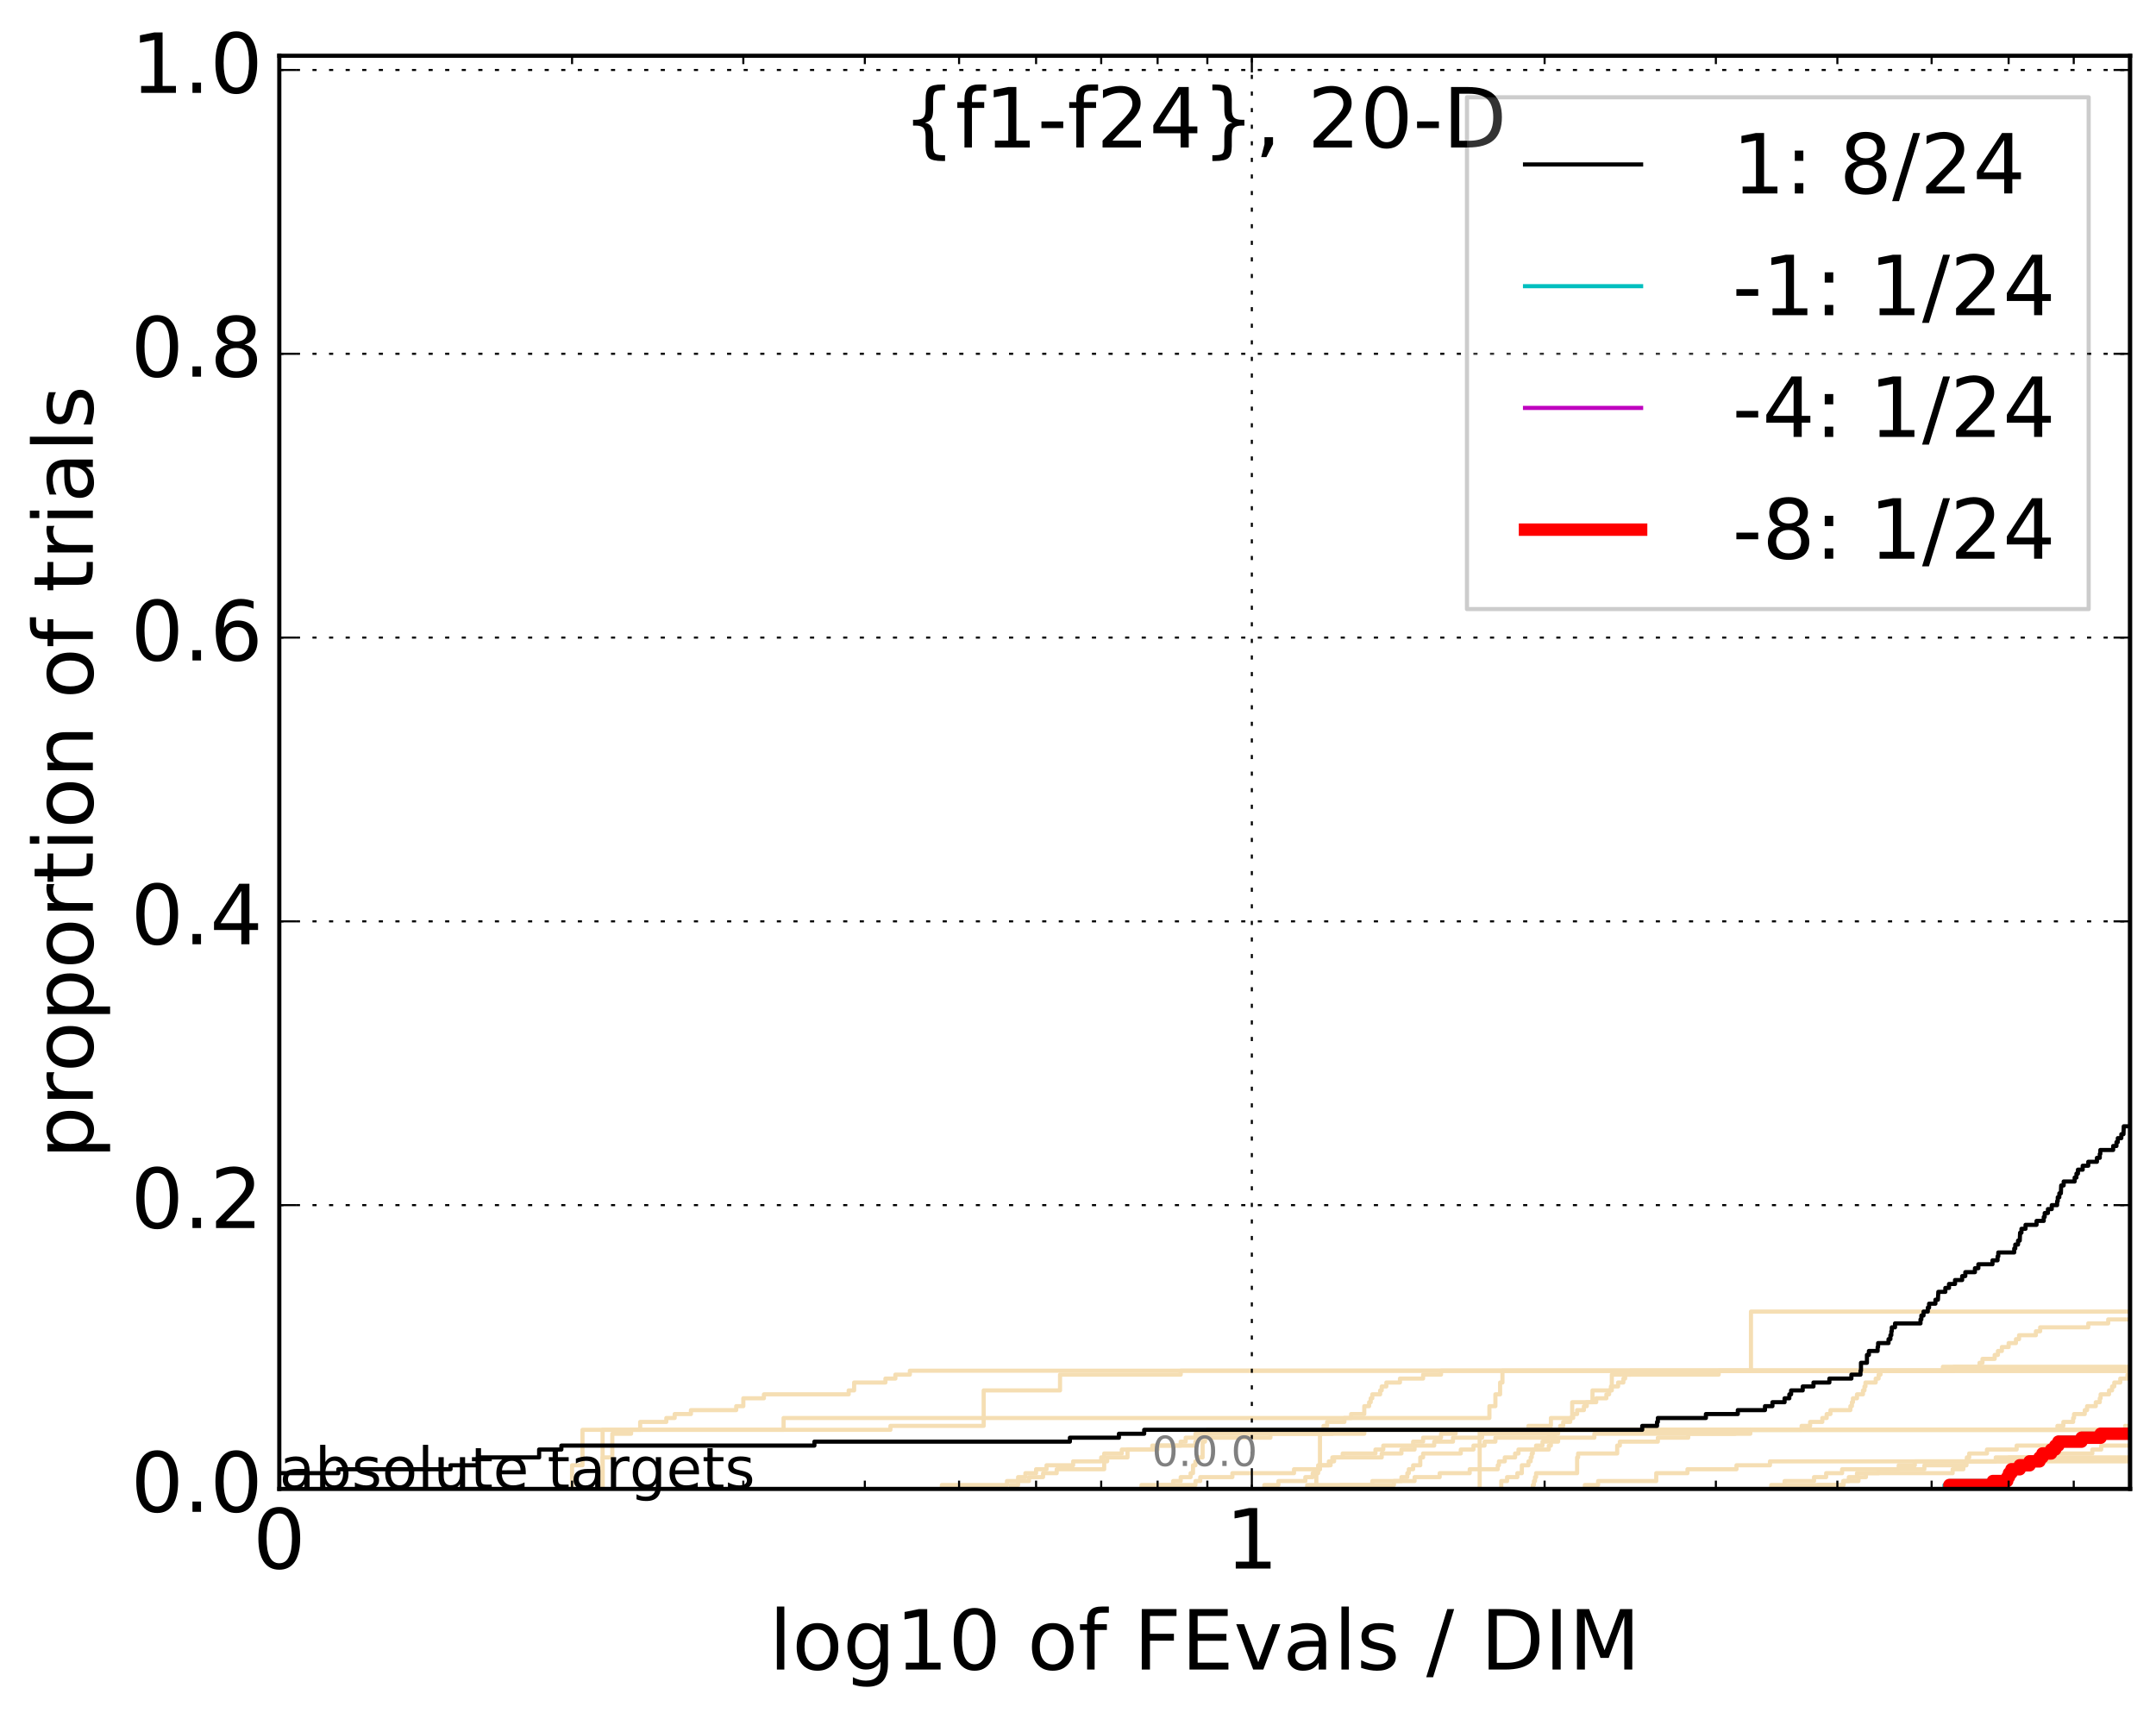 <?xml version="1.0" encoding="utf-8" standalone="no"?>
<!DOCTYPE svg PUBLIC "-//W3C//DTD SVG 1.1//EN"
  "http://www.w3.org/Graphics/SVG/1.1/DTD/svg11.dtd">
<!-- Created with matplotlib (http://matplotlib.org/) -->
<svg height="413pt" version="1.1" viewBox="0 0 520 413" width="520pt" xmlns="http://www.w3.org/2000/svg" xmlns:xlink="http://www.w3.org/1999/xlink">
 <defs>
  <style type="text/css">
*{stroke-linecap:butt;stroke-linejoin:round;stroke-miterlimit:100000;}
  </style>
 </defs>
 <g id="figure_1">
  <g id="patch_1">
   <path d="M 0 413.969 
L 520.962 413.969 
L 520.962 0 
L 0 0 
z
" style="fill:#ffffff;"/>
  </g>
  <g id="axes_1">
   <g id="patch_2">
    <path d="M 67.362 359.056 
L 513.763 359.056 
L 513.763 13.456 
L 67.362 13.456 
z
" style="fill:#ffffff;"/>
   </g>
   <g id="line2d_1">
    <path clip-path="url(#p63c850bb37)" d="M 356.879 359.056 
L 356.879 358.106 
L 356.879 358.106 
L 356.879 358.106 
L 356.879 357.155 
L 356.879 357.155 
L 356.879 357.155 
L 356.879 356.205 
L 356.879 356.205 
L 356.879 356.205 
L 356.879 355.254 
L 356.879 355.254 
L 356.879 355.254 
L 356.879 354.304 
L 356.879 354.304 
L 356.879 354.304 
L 356.879 353.353 
L 356.879 353.353 
L 356.879 353.353 
L 356.879 352.403 
L 356.879 352.403 
L 356.879 352.403 
L 356.879 351.452 
L 356.879 351.452 
L 356.879 351.452 
L 356.879 350.502 
L 356.879 350.502 
L 356.879 350.502 
L 356.879 349.551 
L 356.879 349.551 
L 356.879 349.551 
L 356.879 348.601 
L 356.879 348.601 
L 356.879 348.601 
L 356.879 347.65 
L 356.879 347.65 
L 356.879 347.65 
L 356.879 346.7 
L 356.879 346.7 
L 356.879 346.7 
L 356.879 345.749 
L 356.879 345.749 
L 356.879 345.749 
L 356.879 344.799 
L 368.646 344.799 
L 368.646 343.848 
L 374.056 343.848 
L 374.056 341.947 
L 379.194 341.947 
L 379.194 338.145 
L 384.085 338.145 
L 384.085 335.294 
L 388.751 335.294 
L 388.751 331.492 
L 393.213 331.492 
L 393.213 330.541 
L 521.962 330.541 
L 521.962 330.541 
" style="fill:none;stroke:#f5deb3;stroke-linecap:square;"/>
   </g>
   <g id="line2d_2">
    <path clip-path="url(#p63c850bb37)" d="M 691.577 359.056 
" style="fill:none;stroke:#f5deb3;stroke-linecap:square;"/>
   </g>
   <g id="line2d_3">
    <path clip-path="url(#p63c850bb37)" d="M 317.486 359.056 
L 317.486 358.106 
L 317.486 358.106 
L 317.486 358.106 
L 317.486 357.155 
L 317.486 357.155 
L 317.486 357.155 
L 317.486 356.205 
L 317.486 356.205 
L 317.486 356.205 
L 317.486 355.254 
L 317.922 355.254 
L 317.922 354.304 
L 318.357 354.304 
L 318.357 345.749 
L 318.789 345.749 
L 318.789 344.799 
L 319.22 344.799 
L 319.22 343.848 
L 320.076 343.848 
L 320.076 342.898 
L 324.252 342.898 
L 324.252 341.947 
L 325.875 341.947 
L 325.875 340.997 
L 329.047 340.997 
L 329.047 339.096 
L 330.211 339.096 
L 330.211 338.145 
L 330.596 338.145 
L 330.596 337.195 
L 330.98 337.195 
L 330.98 336.244 
L 332.877 336.244 
L 332.877 335.294 
L 333.252 335.294 
L 333.252 334.343 
L 334.369 334.343 
L 334.369 333.393 
L 337.65 333.393 
L 337.65 332.442 
L 343.233 332.442 
L 343.233 331.492 
L 347.555 331.492 
L 347.555 330.541 
L 521.962 330.541 
L 521.962 330.541 
" style="fill:none;stroke:#f5deb3;stroke-linecap:square;"/>
   </g>
   <g id="line2d_4">
    <path clip-path="url(#p63c850bb37)" d="M 243.767 359.056 
L 243.767 358.106 
L 245.555 358.106 
L 245.555 357.155 
L 248.178 357.155 
L 248.178 356.205 
L 251.574 356.205 
L 251.574 355.254 
L 254.861 355.254 
L 254.861 354.304 
L 266.319 354.304 
L 266.319 352.403 
L 267.039 352.403 
L 267.039 351.452 
L 271.941 351.452 
L 271.941 349.551 
L 277.915 349.551 
L 277.915 348.601 
L 284.771 348.601 
L 284.771 347.65 
L 285.97 347.65 
L 285.97 346.7 
L 288.325 346.7 
L 288.325 345.749 
L 329.047 345.749 
L 329.047 344.799 
L 514.144 344.799 
L 514.144 343.848 
L 518.733 343.848 
L 518.733 342.898 
L 519.398 342.898 
L 519.398 341.947 
L 520.178 341.947 
L 520.178 340.997 
L 521.307 340.997 
L 521.307 340.046 
L 521.962 340.046 
L 521.962 340.046 
" style="fill:none;stroke:#f5deb3;stroke-linecap:square;"/>
   </g>
   <g id="line2d_5">
    <path clip-path="url(#p63c850bb37)" d="M 430.418 359.056 
L 430.418 358.106 
L 430.418 358.106 
L 430.418 358.106 
L 430.418 357.155 
L 437.523 357.155 
L 437.523 356.205 
L 440.441 356.205 
L 440.441 355.254 
L 444.291 355.254 
L 444.291 354.304 
L 464.136 354.304 
L 464.136 353.353 
L 474.287 353.353 
L 474.381 351.452 
L 474.942 351.452 
L 474.942 350.502 
L 479.231 350.502 
L 479.231 349.551 
L 486.39 349.551 
L 486.39 348.601 
L 496.379 348.601 
L 496.379 347.65 
L 504.015 347.65 
L 504.015 346.7 
L 504.783 346.7 
L 504.783 345.749 
L 512.867 345.749 
L 512.867 344.799 
L 521.962 344.799 
L 521.962 344.799 
" style="fill:none;stroke:#f5deb3;stroke-linecap:square;"/>
   </g>
   <g id="line2d_6"/>
   <g id="line2d_7">
    <path clip-path="url(#p63c850bb37)" d="M 315.276 359.056 
L 315.276 358.106 
L 336.205 358.106 
L 336.205 357.155 
L 338.008 357.155 
L 338.008 356.205 
L 339.428 356.205 
L 339.428 355.254 
L 339.78 355.254 
L 339.78 354.304 
L 340.828 354.304 
L 340.828 353.353 
L 342.552 353.353 
L 342.552 351.452 
L 343.233 351.452 
L 343.233 350.502 
L 352.323 350.502 
L 352.323 349.551 
L 355.383 349.551 
L 355.383 348.601 
L 358.06 348.601 
L 358.06 347.65 
L 360.668 347.65 
L 360.668 346.7 
L 375.055 346.7 
L 375.055 344.799 
L 521.962 344.799 
L 521.962 344.799 
" style="fill:none;stroke:#f5deb3;stroke-linecap:square;"/>
   </g>
   <g id="line2d_8">
    <path clip-path="url(#p63c850bb37)" d="M 723.409 359.056 
" style="fill:none;stroke:#f5deb3;stroke-linecap:square;"/>
   </g>
   <g id="line2d_9">
    <path clip-path="url(#p63c850bb37)" d="M 304.94 359.056 
L 304.94 358.106 
L 308.344 358.106 
L 308.344 357.155 
L 314.829 357.155 
L 314.829 356.205 
L 316.608 356.205 
L 316.608 355.254 
L 317.048 355.254 
L 317.048 354.304 
L 318.357 354.304 
L 318.357 353.353 
L 320.925 353.353 
L 320.925 352.403 
L 321.347 352.403 
L 321.347 351.452 
L 323.842 351.452 
L 323.842 350.502 
L 331.743 350.502 
L 331.743 349.551 
L 333.626 349.551 
L 333.626 348.601 
L 340.828 348.601 
L 340.828 347.65 
L 343.233 347.65 
L 343.233 346.7 
L 347.555 346.7 
L 347.555 345.749 
L 351.073 345.749 
L 351.073 344.799 
L 521.962 344.799 
L 521.962 344.799 
" style="fill:none;stroke:#f5deb3;stroke-linecap:square;"/>
   </g>
   <g id="line2d_10">
    <path clip-path="url(#p63c850bb37)" d="M 382.249 359.056 
L 382.249 358.106 
L 385.44 358.106 
L 385.44 357.155 
L 399.463 357.155 
L 399.463 355.254 
L 406.998 355.254 
L 406.998 354.304 
L 418.815 354.304 
L 418.815 353.353 
L 426.894 353.353 
L 426.894 352.403 
L 521.962 352.403 
L 521.962 352.403 
" style="fill:none;stroke:#f5deb3;stroke-linecap:square;"/>
   </g>
   <g id="line2d_11">
    <path clip-path="url(#p63c850bb37)" d="M 227.158 359.056 
L 227.158 358.106 
L 242.862 358.106 
L 242.862 357.155 
L 245.555 357.155 
L 245.555 356.205 
L 247.311 356.205 
L 247.311 355.254 
L 249.89 355.254 
L 249.89 354.304 
L 252.406 354.304 
L 252.406 353.353 
L 258.825 353.353 
L 258.825 352.403 
L 265.594 352.403 
L 265.594 351.452 
L 266.319 351.452 
L 266.319 350.502 
L 270.564 350.502 
L 270.564 349.551 
L 279.197 349.551 
L 279.197 348.601 
L 288.325 348.601 
L 288.325 347.65 
L 288.906 347.65 
L 288.906 346.7 
L 306.412 346.7 
L 306.412 345.749 
L 321.347 345.749 
L 321.347 344.799 
L 496.228 344.799 
L 496.228 343.848 
L 497.655 343.848 
L 497.655 342.898 
L 500.014 342.898 
L 500.014 341.947 
L 500.232 341.947 
L 500.232 340.997 
L 502.817 340.997 
L 502.817 340.046 
L 503.382 340.046 
L 503.382 339.096 
L 505.476 339.096 
L 505.476 338.145 
L 506.438 338.145 
L 506.438 337.195 
L 506.643 337.195 
L 506.643 336.244 
L 508.671 336.244 
L 508.671 335.294 
L 509.405 335.294 
L 509.405 334.343 
L 509.935 334.343 
L 509.935 333.393 
L 511.379 333.393 
L 511.379 332.442 
L 513.124 332.442 
L 513.124 331.492 
L 514.902 331.492 
L 514.902 330.541 
L 521.962 330.541 
L 521.962 330.541 
" style="fill:none;stroke:#f5deb3;stroke-linecap:square;"/>
   </g>
   <g id="line2d_12">
    <path clip-path="url(#p63c850bb37)" d="M 145.341 359.056 
L 145.341 358.106 
L 145.341 358.106 
L 145.341 358.106 
L 145.341 357.155 
L 145.341 357.155 
L 145.341 357.155 
L 145.341 356.205 
L 145.341 356.205 
L 145.341 356.205 
L 145.341 355.254 
L 145.341 355.254 
L 145.341 355.254 
L 145.341 354.304 
L 145.341 354.304 
L 145.341 354.304 
L 145.341 353.353 
L 145.341 353.353 
L 145.341 353.353 
L 145.341 352.403 
L 145.341 352.403 
L 145.341 352.403 
L 145.341 351.452 
L 145.341 351.452 
L 145.341 351.452 
L 145.341 350.502 
L 145.341 350.502 
L 145.341 350.502 
L 145.341 349.551 
L 145.341 349.551 
L 145.341 349.551 
L 145.341 348.601 
L 145.341 348.601 
L 145.341 348.601 
L 145.341 347.65 
L 145.341 347.65 
L 145.341 347.65 
L 145.341 346.7 
L 145.341 346.7 
L 145.341 346.7 
L 145.341 345.749 
L 145.341 345.749 
L 145.341 345.749 
L 145.341 344.799 
L 214.761 344.799 
L 214.761 343.848 
L 237.253 343.848 
L 237.253 335.294 
L 255.666 335.294 
L 255.666 331.492 
L 284.771 331.492 
L 284.771 330.541 
L 521.962 330.541 
L 521.962 330.541 
" style="fill:none;stroke:#f5deb3;stroke-linecap:square;"/>
   </g>
   <g id="line2d_13">
    <path clip-path="url(#p63c850bb37)" d="M 528.992 359.056 
" style="fill:none;stroke:#f5deb3;stroke-linecap:square;"/>
   </g>
   <g id="line2d_14">
    <path clip-path="url(#p63c850bb37)" d="M 279.831 359.056 
L 279.831 358.106 
L 282.947 358.106 
L 282.947 357.155 
L 284.771 357.155 
L 284.771 356.205 
L 287.155 356.205 
L 287.155 355.254 
L 287.742 355.254 
L 287.742 353.353 
L 288.325 353.353 
L 288.325 352.403 
L 288.906 352.403 
L 288.906 351.452 
L 290.057 351.452 
L 290.057 347.65 
L 290.628 347.65 
L 290.628 346.7 
L 291.195 346.7 
L 291.195 344.799 
L 434.518 344.799 
L 434.518 343.848 
L 436.577 343.848 
L 436.577 342.898 
L 439.522 342.898 
L 439.522 341.947 
L 440.572 341.947 
L 440.572 340.997 
L 441.482 340.997 
L 441.482 340.046 
L 446.286 340.046 
L 446.286 339.096 
L 446.656 339.096 
L 446.656 338.145 
L 446.901 338.145 
L 446.901 337.195 
L 447.879 337.195 
L 447.879 336.244 
L 449.327 336.244 
L 449.327 335.294 
L 449.686 335.294 
L 449.686 334.343 
L 449.924 334.343 
L 449.924 333.393 
L 452.396 333.393 
L 452.396 332.442 
L 453.092 332.442 
L 453.092 331.492 
L 453.553 331.492 
L 453.553 330.541 
L 471.337 330.541 
L 471.337 329.591 
L 477.428 329.591 
L 477.428 328.641 
L 478.153 328.641 
L 478.153 327.69 
L 481.09 327.69 
L 481.09 326.74 
L 481.877 326.74 
L 481.877 325.789 
L 482.83 325.789 
L 482.83 324.839 
L 484.456 324.839 
L 484.456 323.888 
L 486.223 323.888 
L 486.223 322.938 
L 486.972 322.938 
L 486.972 321.987 
L 491.031 321.987 
L 491.031 321.037 
L 492.06 321.037 
L 492.06 320.086 
L 503.664 320.086 
L 503.664 319.136 
L 508.47 319.136 
L 508.47 318.185 
L 515.655 318.185 
L 515.655 317.235 
L 521.962 317.235 
L 521.962 317.235 
" style="fill:none;stroke:#f5deb3;stroke-linecap:square;"/>
   </g>
   <g id="line2d_15"/>
   <g id="line2d_16">
    <path clip-path="url(#p63c850bb37)" d="M 550.421 359.056 
" style="fill:none;stroke:#f5deb3;stroke-linecap:square;"/>
   </g>
   <g id="line2d_17">
    <path clip-path="url(#p63c850bb37)" d="M 599.904 359.056 
" style="fill:none;stroke:#f5deb3;stroke-linecap:square;"/>
   </g>
   <g id="line2d_18">
    <path clip-path="url(#p63c850bb37)" d="M 145.341 359.056 
L 145.341 358.106 
L 145.341 358.106 
L 145.341 358.106 
L 145.341 357.155 
L 145.341 357.155 
L 145.341 357.155 
L 145.341 356.205 
L 145.341 356.205 
L 145.341 356.205 
L 145.341 355.254 
L 145.341 355.254 
L 145.341 355.254 
L 145.341 354.304 
L 145.341 354.304 
L 145.341 354.304 
L 145.341 353.353 
L 145.341 353.353 
L 145.341 353.353 
L 145.341 352.403 
L 145.341 352.403 
L 145.341 352.403 
L 145.341 351.452 
L 147.683 351.452 
L 147.683 345.749 
L 152.212 345.749 
L 152.212 344.799 
L 154.402 344.799 
L 154.402 342.898 
L 160.706 342.898 
L 160.706 341.947 
L 162.723 341.947 
L 162.723 340.997 
L 166.642 340.997 
L 166.642 340.046 
L 177.567 340.046 
L 177.567 339.096 
L 179.279 339.096 
L 179.279 337.195 
L 184.249 337.195 
L 184.249 336.244 
L 204.692 336.244 
L 204.692 335.294 
L 206.006 335.294 
L 206.006 333.393 
L 213.556 333.393 
L 213.556 332.442 
L 215.953 332.442 
L 215.953 331.492 
L 219.446 331.492 
L 219.446 330.541 
L 468.597 330.541 
L 468.597 329.591 
L 521.962 329.591 
L 521.962 329.591 
" style="fill:none;stroke:#f5deb3;stroke-linecap:square;"/>
   </g>
   <g id="line2d_19">
    <path clip-path="url(#p63c850bb37)" d="M 694.113 359.056 
" style="fill:none;stroke:#f5deb3;stroke-linecap:square;"/>
   </g>
   <g id="line2d_20">
    <path clip-path="url(#p63c850bb37)" d="M 275.303 359.056 
L 275.303 358.106 
L 288.325 358.106 
L 288.325 357.155 
L 289.483 357.155 
L 289.483 356.205 
L 297.238 356.205 
L 297.238 355.254 
L 312.1 355.254 
L 312.1 354.304 
L 317.922 354.304 
L 317.922 353.353 
L 320.502 353.353 
L 320.502 352.403 
L 321.767 352.403 
L 321.767 351.452 
L 333.252 351.452 
L 333.252 350.502 
L 338.008 350.502 
L 338.008 349.551 
L 341.175 349.551 
L 341.175 348.601 
L 345.914 348.601 
L 345.914 347.65 
L 350.443 347.65 
L 350.443 346.7 
L 357.471 346.7 
L 357.471 345.749 
L 374.806 345.749 
L 374.806 344.799 
L 512.546 344.799 
L 512.546 343.848 
L 514.902 343.848 
L 514.902 342.898 
L 519.337 342.898 
L 519.337 341.947 
L 520.357 341.947 
L 520.357 340.997 
L 521.962 340.997 
L 521.962 340.997 
" style="fill:none;stroke:#f5deb3;stroke-linecap:square;"/>
   </g>
   <g id="line2d_21">
    <path clip-path="url(#p63c850bb37)" d="M 657.532 359.056 
" style="fill:none;stroke:#f5deb3;stroke-linecap:square;"/>
   </g>
   <g id="line2d_22">
    <path clip-path="url(#p63c850bb37)" d="M 323.43 359.056 
L 323.43 358.106 
L 330.98 358.106 
L 330.98 357.155 
L 341.175 357.155 
L 341.175 356.205 
L 347.229 356.205 
L 347.229 355.254 
L 354.475 355.254 
L 354.475 354.304 
L 361.239 354.304 
L 361.239 353.353 
L 361.523 353.353 
L 361.523 352.403 
L 362.932 352.403 
L 362.932 351.452 
L 365.42 351.452 
L 365.42 350.502 
L 366.236 350.502 
L 366.236 349.551 
L 373.553 349.551 
L 373.553 348.601 
L 374.056 348.601 
L 374.056 347.65 
L 375.798 347.65 
L 375.798 346.7 
L 384.538 346.7 
L 384.538 345.749 
L 418.491 345.749 
L 418.491 344.799 
L 521.011 344.799 
L 521.011 343.848 
L 521.962 343.848 
L 521.962 343.848 
" style="fill:none;stroke:#f5deb3;stroke-linecap:square;"/>
   </g>
   <g id="line2d_23">
    <path clip-path="url(#p63c850bb37)" d="M 427.193 359.056 
L 427.193 358.106 
L 444.542 358.106 
L 444.542 357.155 
L 448.243 357.155 
L 448.243 356.205 
L 450.044 356.205 
L 450.044 355.254 
L 453.092 355.254 
L 453.092 354.304 
L 457.941 354.304 
L 457.941 353.353 
L 461.83 353.353 
L 461.83 352.403 
L 484.541 352.403 
L 484.541 351.452 
L 521.962 351.452 
" style="fill:none;stroke:#f5deb3;stroke-linecap:square;"/>
   </g>
   <g id="line2d_24">
    <path clip-path="url(#p63c850bb37)" d="M 538.011 359.056 
" style="fill:none;stroke:#f5deb3;stroke-linecap:square;"/>
   </g>
   <g id="line2d_25">
    <path clip-path="url(#p63c850bb37)" d="M 438.461 359.056 
L 438.461 358.106 
L 444.668 358.106 
L 444.668 357.155 
L 445.915 357.155 
L 445.915 356.205 
L 447.879 356.205 
L 447.879 355.254 
L 470.95 355.254 
L 470.95 354.304 
L 473.534 354.304 
L 473.534 353.353 
L 474.1 353.353 
L 474.1 352.403 
L 481.353 352.403 
L 481.353 351.452 
L 495.24 351.452 
L 495.24 350.502 
L 504.644 350.502 
L 504.644 349.551 
L 506.78 349.551 
L 506.78 348.601 
L 516.65 348.601 
L 516.65 347.65 
L 518.247 347.65 
L 518.247 346.7 
L 521.962 346.7 
L 521.962 346.7 
" style="fill:none;stroke:#f5deb3;stroke-linecap:square;"/>
   </g>
   <g id="line2d_26">
    <path clip-path="url(#p63c850bb37)" d="M 515.154 359.056 
L 515.154 358.141 
L 516.774 358.141 
L 516.774 357.227 
L 521.962 357.227 
L 521.962 357.227 
" style="fill:none;stroke:#f5deb3;stroke-linecap:square;"/>
   </g>
   <g id="line2d_27">
    <path clip-path="url(#p63c850bb37)" d="M 671.86 359.056 
" style="fill:none;stroke:#f5deb3;stroke-linecap:square;"/>
   </g>
   <g id="line2d_28">
    <path clip-path="url(#p63c850bb37)" d="M 369.699 359.056 
L 369.699 358.106 
L 369.961 358.106 
L 369.961 357.155 
L 370.221 357.155 
L 370.221 356.205 
L 370.482 356.205 
L 370.482 355.254 
L 380.38 355.254 
L 380.38 351.452 
L 380.615 351.452 
L 380.615 350.502 
L 390.046 350.502 
L 390.046 348.601 
L 390.688 348.601 
L 390.688 347.65 
L 399.853 347.65 
L 399.853 346.7 
L 407.18 346.7 
L 407.18 345.749 
L 422.155 345.749 
L 422.155 344.799 
L 521.962 344.799 
L 521.962 344.799 
" style="fill:none;stroke:#f5deb3;stroke-linecap:square;"/>
   </g>
   <g id="line2d_29">
    <path clip-path="url(#p63c850bb37)" d="M 137.974 359.056 
L 137.974 358.106 
L 137.974 358.106 
L 137.974 357.155 
L 137.974 357.155 
L 137.974 356.205 
L 137.974 356.205 
L 137.974 355.254 
L 137.974 355.254 
L 137.974 354.304 
L 137.974 354.304 
L 137.974 353.353 
L 140.489 353.353 
L 140.489 352.403 
L 140.489 352.403 
L 140.489 351.452 
L 140.489 351.452 
L 140.489 350.502 
L 140.489 350.502 
L 140.489 349.551 
L 140.489 349.551 
L 140.489 348.601 
L 140.489 348.601 
L 140.489 347.65 
L 140.489 347.65 
L 140.489 346.7 
L 140.489 346.7 
L 140.489 345.749 
L 140.489 345.749 
L 140.489 344.799 
L 188.988 344.799 
L 188.988 343.848 
L 188.988 343.848 
L 188.988 342.898 
L 188.988 342.898 
L 188.988 341.947 
L 359.227 341.947 
L 359.227 340.997 
L 359.227 340.997 
L 359.227 340.046 
L 359.227 340.046 
L 359.227 339.096 
L 360.668 339.096 
L 360.668 338.145 
L 360.668 338.145 
L 360.668 337.195 
L 360.668 337.195 
L 360.668 336.244 
L 361.807 336.244 
L 361.807 335.294 
L 361.807 335.294 
L 361.807 334.343 
L 361.807 334.343 
L 361.807 333.393 
L 362.371 333.393 
L 362.371 332.442 
L 362.371 332.442 
L 362.371 331.492 
L 362.371 331.492 
L 362.371 330.541 
L 521.962 330.541 
" style="fill:none;stroke:#f5deb3;stroke-linecap:square;"/>
   </g>
   <g id="line2d_30">
    <path clip-path="url(#p63c850bb37)" d="M 362.089 359.056 
L 362.089 358.106 
L 362.089 358.106 
L 362.089 357.155 
L 363.49 357.155 
L 363.49 356.205 
L 365.965 356.205 
L 365.965 355.254 
L 367.046 355.254 
L 367.046 354.304 
L 367.046 354.304 
L 367.046 353.353 
L 368.646 353.353 
L 368.646 352.403 
L 369.174 352.403 
L 369.174 351.452 
L 369.437 351.452 
L 369.437 350.502 
L 369.699 350.502 
L 369.699 349.551 
L 370.482 349.551 
L 370.482 348.601 
L 372.029 348.601 
L 372.029 347.65 
L 373.301 347.65 
L 373.301 346.7 
L 373.553 346.7 
L 373.553 345.749 
L 375.798 345.749 
L 375.798 344.799 
L 376.29 344.799 
L 376.29 343.848 
L 377.024 343.848 
L 377.024 342.898 
L 378.716 342.898 
L 378.716 341.947 
L 379.432 341.947 
L 379.432 340.997 
L 380.38 340.997 
L 380.38 340.046 
L 382.017 340.046 
L 382.017 339.096 
L 382.711 339.096 
L 382.711 338.145 
L 384.99 338.145 
L 384.99 337.195 
L 387.44 337.195 
L 387.44 336.244 
L 388.098 336.244 
L 388.098 335.294 
L 388.534 335.294 
L 388.534 334.343 
L 390.261 334.343 
L 390.261 333.393 
L 391.537 333.393 
L 391.537 332.442 
L 391.958 332.442 
L 391.958 331.492 
L 414.522 331.492 
L 414.522 330.541 
L 422.312 330.541 
L 422.312 329.591 
L 422.312 329.591 
L 422.312 328.641 
L 422.312 328.641 
L 422.312 327.69 
L 422.312 327.69 
L 422.312 326.74 
L 422.312 326.74 
L 422.312 325.789 
L 422.312 325.789 
L 422.312 324.839 
L 422.312 324.839 
L 422.312 323.888 
L 422.312 323.888 
L 422.312 322.938 
L 422.312 322.938 
L 422.312 321.987 
L 422.312 321.987 
L 422.312 321.037 
L 422.312 321.037 
L 422.312 320.086 
L 422.312 320.086 
L 422.312 319.136 
L 422.312 319.136 
L 422.312 318.185 
L 422.312 318.185 
L 422.312 317.235 
L 422.312 317.235 
L 422.312 316.284 
L 521.962 316.284 
" style="fill:none;stroke:#f5deb3;stroke-linecap:square;"/>
   </g>
   <g id="line2d_31">
    <path clip-path="url(#p63c850bb37)" d="M -1 357.155 
L 31.028 357.155 
L 31.028 356.205 
L 38.056 356.205 
L 38.056 355.254 
L 81.6 355.254 
L 81.6 354.304 
L 108.668 354.304 
L 108.668 353.353 
L 115.242 353.353 
L 115.242 351.452 
L 130.032 351.452 
L 130.032 349.551 
L 135.395 349.551 
L 135.395 348.601 
L 196.427 348.601 
L 196.427 347.65 
L 258.044 347.65 
L 258.044 346.7 
L 269.869 346.7 
L 269.869 345.749 
L 275.962 345.749 
L 275.962 344.799 
L 396.083 344.799 
L 396.083 343.848 
L 399.658 343.848 
L 399.658 342.898 
L 399.853 342.898 
L 399.853 341.947 
L 411.44 341.947 
L 411.44 340.997 
L 419.138 340.997 
L 419.138 340.046 
L 425.692 340.046 
L 425.692 339.096 
L 427.49 339.096 
L 427.49 338.145 
L 430.418 338.145 
L 430.418 337.195 
L 431.566 337.195 
L 431.566 336.244 
L 431.993 336.244 
L 431.993 335.294 
L 434.795 335.294 
L 434.795 334.343 
L 437.388 334.343 
L 437.388 333.393 
L 441.223 333.393 
L 441.223 332.442 
L 446.533 332.442 
L 446.533 331.492 
L 448.726 331.492 
L 448.726 330.541 
L 448.846 330.541 
L 448.846 328.641 
L 450.281 328.641 
L 450.281 326.74 
L 450.755 326.74 
L 450.755 325.789 
L 452.86 325.789 
L 452.86 324.839 
L 452.976 324.839 
L 452.976 323.888 
L 455.489 323.888 
L 455.489 322.938 
L 455.939 322.938 
L 455.939 321.987 
L 456.163 321.987 
L 456.163 321.037 
L 456.275 321.037 
L 456.275 320.086 
L 457.056 320.086 
L 457.056 319.136 
L 463.199 319.136 
L 463.199 318.185 
L 463.408 318.185 
L 463.408 317.235 
L 463.929 317.235 
L 463.929 316.284 
L 464.962 316.284 
L 464.962 315.334 
L 465.27 315.334 
L 465.27 314.383 
L 466.796 314.383 
L 466.796 313.433 
L 467.4 313.433 
L 467.5 311.532 
L 469.19 311.532 
L 469.19 310.581 
L 470.074 310.581 
L 470.074 309.631 
L 471.53 309.631 
L 471.53 308.68 
L 473.25 308.68 
L 473.25 307.73 
L 474.006 307.73 
L 474.006 306.779 
L 476.33 306.779 
L 476.33 305.829 
L 477.155 305.829 
L 477.155 304.878 
L 480.563 304.878 
L 480.563 303.928 
L 481.79 303.928 
L 481.79 302.977 
L 481.964 302.977 
L 481.964 302.027 
L 485.805 302.027 
L 485.805 301.076 
L 486.056 301.076 
L 486.056 300.126 
L 486.723 300.126 
L 486.723 299.175 
L 487.137 299.175 
L 487.22 297.274 
L 487.55 297.274 
L 487.55 296.324 
L 488.533 296.324 
L 488.533 295.373 
L 491.19 295.373 
L 491.19 294.423 
L 492.923 294.423 
L 492.923 293.472 
L 493.157 293.472 
L 493.157 292.522 
L 493.934 292.522 
L 493.934 291.571 
L 494.858 291.571 
L 494.858 290.621 
L 496.152 290.621 
L 496.152 289.67 
L 496.304 289.67 
L 496.304 288.72 
L 496.681 288.72 
L 496.681 287.769 
L 497.057 287.769 
L 497.132 285.868 
L 497.73 285.868 
L 497.73 284.918 
L 500.378 284.918 
L 500.378 283.967 
L 500.812 283.967 
L 500.812 283.017 
L 501.173 283.017 
L 501.173 282.066 
L 502.319 282.066 
L 502.319 281.116 
L 503.664 281.116 
L 503.664 280.165 
L 505.752 280.165 
L 505.752 279.215 
L 506.438 279.215 
L 506.438 278.264 
L 506.575 278.264 
L 506.575 277.314 
L 509.67 277.314 
L 509.67 276.363 
L 510.462 276.363 
L 510.462 275.413 
L 510.791 275.413 
L 510.791 274.462 
L 511.639 274.462 
L 511.639 273.512 
L 512.158 273.512 
L 512.223 271.611 
L 512.223 271.611 
L 513.763 271.611 
L 513.763 271.611 
" style="fill:none;stroke:#000000;stroke-linecap:square;"/>
   </g>
   <g id="line2d_32"/>
   <g id="line2d_33">
    <path clip-path="url(#p63c850bb37)" d="M 468.993 359.056 
L 468.993 358.106 
L 470.172 358.106 
L 470.172 357.155 
L 484.116 357.155 
L 484.116 356.205 
L 484.541 356.205 
L 484.541 355.254 
L 485.133 355.254 
L 485.133 354.304 
L 487.137 354.304 
L 487.137 353.353 
L 488.288 353.353 
L 488.288 352.403 
L 489.507 352.403 
L 489.507 351.452 
L 491.902 351.452 
L 491.902 350.502 
L 494.243 350.502 
L 494.243 349.551 
L 494.704 349.551 
L 494.704 348.601 
L 495.697 348.601 
L 495.697 347.65 
L 496.455 347.65 
L 496.455 346.7 
L 502.034 346.7 
L 502.034 345.749 
L 506.643 345.749 
L 506.643 344.799 
L 506.643 344.799 
L 506.643 344.799 
L 513.763 344.799 
" style="fill:none;stroke:#00bfbf;stroke-linecap:square;"/>
   </g>
   <g id="line2d_34"/>
   <g id="line2d_35">
    <path clip-path="url(#p63c850bb37)" d="M 470.172 359.056 
L 470.172 358.106 
L 480.651 358.106 
L 480.651 357.155 
L 484.116 357.155 
L 484.116 356.205 
L 484.541 356.205 
L 484.541 355.254 
L 485.133 355.254 
L 485.133 354.304 
L 487.137 354.304 
L 487.137 353.353 
L 489.507 353.353 
L 489.507 352.403 
L 491.902 352.403 
L 491.902 351.452 
L 492.61 351.452 
L 492.61 350.502 
L 494.704 350.502 
L 494.704 349.551 
L 495.697 349.551 
L 495.697 348.601 
L 496.455 348.601 
L 496.455 347.65 
L 502.034 347.65 
L 502.034 346.7 
L 506.643 346.7 
L 506.643 345.749 
L 506.643 345.749 
L 506.643 345.749 
L 513.763 345.749 
" style="fill:none;stroke:#bf00bf;stroke-linecap:square;"/>
   </g>
   <g id="line2d_36"/>
   <g id="line2d_37">
    <path clip-path="url(#p63c850bb37)" d="M 470.172 359.056 
L 470.172 358.106 
L 480.651 358.106 
L 480.651 357.155 
L 484.116 357.155 
L 484.116 356.205 
L 484.541 356.205 
L 484.541 355.254 
L 485.133 355.254 
L 485.133 354.304 
L 487.137 354.304 
L 487.137 353.353 
L 489.507 353.353 
L 489.507 352.403 
L 491.902 352.403 
L 491.902 351.452 
L 492.61 351.452 
L 492.61 350.502 
L 494.704 350.502 
L 494.704 349.551 
L 495.697 349.551 
L 495.697 348.601 
L 496.455 348.601 
L 496.455 347.65 
L 502.034 347.65 
L 502.034 346.7 
L 506.643 346.7 
L 506.643 345.749 
L 506.643 345.749 
L 506.643 345.749 
L 513.763 345.749 
" style="fill:none;stroke:#ff0000;stroke-linecap:square;stroke-width:3.0;"/>
   </g>
   <g id="line2d_38"/>
   <g id="line2d_39">
    <path clip-path="url(#p63c850bb37)" d="M 513.763 359.056 
L 513.763 13.456 
" style="fill:none;stroke:#000000;stroke-linecap:square;"/>
   </g>
   <g id="patch_3">
    <path d="M 67.362 13.456 
L 513.763 13.456 
" style="fill:none;stroke:#000000;stroke-linecap:square;stroke-linejoin:miter;"/>
   </g>
   <g id="patch_4">
    <path d="M 513.763 359.056 
L 513.763 13.456 
" style="fill:none;stroke:#000000;stroke-linecap:square;stroke-linejoin:miter;"/>
   </g>
   <g id="patch_5">
    <path d="M 67.362 359.056 
L 513.763 359.056 
" style="fill:none;stroke:#000000;stroke-linecap:square;stroke-linejoin:miter;"/>
   </g>
   <g id="patch_6">
    <path d="M 67.362 359.056 
L 67.362 13.456 
" style="fill:none;stroke:#000000;stroke-linecap:square;stroke-linejoin:miter;"/>
   </g>
   <g id="matplotlib.axis_1">
    <g id="xtick_1">
     <g id="line2d_40">
      <path clip-path="url(#p63c850bb37)" d="M 67.362 359.056 
L 67.362 13.456 
" style="fill:none;stroke:#000000;stroke-dasharray:1,3;stroke-dashoffset:0.0;stroke-width:0.5;"/>
     </g>
     <g id="line2d_41">
      <defs>
       <path d="M 0 0 
L 0 -4 
" id="m57965da2f8" style="stroke:#000000;stroke-width:0.5;"/>
      </defs>
      <g>
       <use style="stroke:#000000;stroke-width:0.5;" x="67.362" xlink:href="#m57965da2f8" y="359.056"/>
      </g>
     </g>
     <g id="line2d_42">
      <defs>
       <path d="M 0 0 
L 0 4 
" id="ma5589f4683" style="stroke:#000000;stroke-width:0.5;"/>
      </defs>
      <g>
       <use style="stroke:#000000;stroke-width:0.5;" x="67.362" xlink:href="#ma5589f4683" y="13.456"/>
      </g>
     </g>
     <g id="text_1">
      <!-- 0 -->
      <defs>
       <path d="M 31.781 66.406 
Q 24.172 66.406 20.328 58.906 
Q 16.5 51.422 16.5 36.375 
Q 16.5 21.391 20.328 13.891 
Q 24.172 6.391 31.781 6.391 
Q 39.453 6.391 43.281 13.891 
Q 47.125 21.391 47.125 36.375 
Q 47.125 51.422 43.281 58.906 
Q 39.453 66.406 31.781 66.406 
M 31.781 74.219 
Q 44.047 74.219 50.516 64.516 
Q 56.984 54.828 56.984 36.375 
Q 56.984 17.969 50.516 8.266 
Q 44.047 -1.422 31.781 -1.422 
Q 19.531 -1.422 13.062 8.266 
Q 6.594 17.969 6.594 36.375 
Q 6.594 54.828 13.062 64.516 
Q 19.531 74.219 31.781 74.219 
" id="BitstreamVeraSans-Roman-30"/>
      </defs>
      <g transform="translate(61.0 378.253)scale(0.2 -0.2)">
       <use xlink:href="#BitstreamVeraSans-Roman-30"/>
      </g>
     </g>
    </g>
    <g id="xtick_2">
     <g id="line2d_43">
      <path clip-path="url(#p63c850bb37)" d="M 301.928 359.056 
L 301.928 13.456 
" style="fill:none;stroke:#000000;stroke-dasharray:1,3;stroke-dashoffset:0.0;stroke-width:0.5;"/>
     </g>
     <g id="line2d_44">
      <g>
       <use style="stroke:#000000;stroke-width:0.5;" x="301.928" xlink:href="#m57965da2f8" y="359.056"/>
      </g>
     </g>
     <g id="line2d_45">
      <g>
       <use style="stroke:#000000;stroke-width:0.5;" x="301.928" xlink:href="#ma5589f4683" y="13.456"/>
      </g>
     </g>
     <g id="text_2">
      <!-- 1 -->
      <defs>
       <path d="M 12.406 8.297 
L 28.516 8.297 
L 28.516 63.922 
L 10.984 60.406 
L 10.984 69.391 
L 28.422 72.906 
L 38.281 72.906 
L 38.281 8.297 
L 54.391 8.297 
L 54.391 0 
L 12.406 0 
z
" id="BitstreamVeraSans-Roman-31"/>
      </defs>
      <g transform="translate(295.566 378.253)scale(0.2 -0.2)">
       <use xlink:href="#BitstreamVeraSans-Roman-31"/>
      </g>
     </g>
    </g>
    <g id="xtick_3">
     <g id="line2d_46">
      <defs>
       <path d="M 0 0 
L 0 -2 
" id="m0478f1732d" style="stroke:#000000;stroke-width:0.5;"/>
      </defs>
      <g>
       <use style="stroke:#000000;stroke-width:0.5;" x="137.974" xlink:href="#m0478f1732d" y="359.056"/>
      </g>
     </g>
     <g id="line2d_47">
      <defs>
       <path d="M 0 0 
L 0 2 
" id="meb1c2f485c" style="stroke:#000000;stroke-width:0.5;"/>
      </defs>
      <g>
       <use style="stroke:#000000;stroke-width:0.5;" x="137.974" xlink:href="#meb1c2f485c" y="13.456"/>
      </g>
     </g>
    </g>
    <g id="xtick_4">
     <g id="line2d_48">
      <g>
       <use style="stroke:#000000;stroke-width:0.5;" x="179.279" xlink:href="#m0478f1732d" y="359.056"/>
      </g>
     </g>
     <g id="line2d_49">
      <g>
       <use style="stroke:#000000;stroke-width:0.5;" x="179.279" xlink:href="#meb1c2f485c" y="13.456"/>
      </g>
     </g>
    </g>
    <g id="xtick_5">
     <g id="line2d_50">
      <g>
       <use style="stroke:#000000;stroke-width:0.5;" x="208.585" xlink:href="#m0478f1732d" y="359.056"/>
      </g>
     </g>
     <g id="line2d_51">
      <g>
       <use style="stroke:#000000;stroke-width:0.5;" x="208.585" xlink:href="#meb1c2f485c" y="13.456"/>
      </g>
     </g>
    </g>
    <g id="xtick_6">
     <g id="line2d_52">
      <g>
       <use style="stroke:#000000;stroke-width:0.5;" x="231.317" xlink:href="#m0478f1732d" y="359.056"/>
      </g>
     </g>
     <g id="line2d_53">
      <g>
       <use style="stroke:#000000;stroke-width:0.5;" x="231.317" xlink:href="#meb1c2f485c" y="13.456"/>
      </g>
     </g>
    </g>
    <g id="xtick_7">
     <g id="line2d_54">
      <g>
       <use style="stroke:#000000;stroke-width:0.5;" x="249.89" xlink:href="#m0478f1732d" y="359.056"/>
      </g>
     </g>
     <g id="line2d_55">
      <g>
       <use style="stroke:#000000;stroke-width:0.5;" x="249.89" xlink:href="#meb1c2f485c" y="13.456"/>
      </g>
     </g>
    </g>
    <g id="xtick_8">
     <g id="line2d_56">
      <g>
       <use style="stroke:#000000;stroke-width:0.5;" x="265.594" xlink:href="#m0478f1732d" y="359.056"/>
      </g>
     </g>
     <g id="line2d_57">
      <g>
       <use style="stroke:#000000;stroke-width:0.5;" x="265.594" xlink:href="#meb1c2f485c" y="13.456"/>
      </g>
     </g>
    </g>
    <g id="xtick_9">
     <g id="line2d_58">
      <g>
       <use style="stroke:#000000;stroke-width:0.5;" x="279.197" xlink:href="#m0478f1732d" y="359.056"/>
      </g>
     </g>
     <g id="line2d_59">
      <g>
       <use style="stroke:#000000;stroke-width:0.5;" x="279.197" xlink:href="#meb1c2f485c" y="13.456"/>
      </g>
     </g>
    </g>
    <g id="xtick_10">
     <g id="line2d_60">
      <g>
       <use style="stroke:#000000;stroke-width:0.5;" x="291.195" xlink:href="#m0478f1732d" y="359.056"/>
      </g>
     </g>
     <g id="line2d_61">
      <g>
       <use style="stroke:#000000;stroke-width:0.5;" x="291.195" xlink:href="#meb1c2f485c" y="13.456"/>
      </g>
     </g>
    </g>
    <g id="xtick_11">
     <g id="line2d_62">
      <g>
       <use style="stroke:#000000;stroke-width:0.5;" x="372.54" xlink:href="#m0478f1732d" y="359.056"/>
      </g>
     </g>
     <g id="line2d_63">
      <g>
       <use style="stroke:#000000;stroke-width:0.5;" x="372.54" xlink:href="#meb1c2f485c" y="13.456"/>
      </g>
     </g>
    </g>
    <g id="xtick_12">
     <g id="line2d_64">
      <g>
       <use style="stroke:#000000;stroke-width:0.5;" x="413.845" xlink:href="#m0478f1732d" y="359.056"/>
      </g>
     </g>
     <g id="line2d_65">
      <g>
       <use style="stroke:#000000;stroke-width:0.5;" x="413.845" xlink:href="#meb1c2f485c" y="13.456"/>
      </g>
     </g>
    </g>
    <g id="xtick_13">
     <g id="line2d_66">
      <g>
       <use style="stroke:#000000;stroke-width:0.5;" x="443.151" xlink:href="#m0478f1732d" y="359.056"/>
      </g>
     </g>
     <g id="line2d_67">
      <g>
       <use style="stroke:#000000;stroke-width:0.5;" x="443.151" xlink:href="#meb1c2f485c" y="13.456"/>
      </g>
     </g>
    </g>
    <g id="xtick_14">
     <g id="line2d_68">
      <g>
       <use style="stroke:#000000;stroke-width:0.5;" x="465.883" xlink:href="#m0478f1732d" y="359.056"/>
      </g>
     </g>
     <g id="line2d_69">
      <g>
       <use style="stroke:#000000;stroke-width:0.5;" x="465.883" xlink:href="#meb1c2f485c" y="13.456"/>
      </g>
     </g>
    </g>
    <g id="xtick_15">
     <g id="line2d_70">
      <g>
       <use style="stroke:#000000;stroke-width:0.5;" x="484.456" xlink:href="#m0478f1732d" y="359.056"/>
      </g>
     </g>
     <g id="line2d_71">
      <g>
       <use style="stroke:#000000;stroke-width:0.5;" x="484.456" xlink:href="#meb1c2f485c" y="13.456"/>
      </g>
     </g>
    </g>
    <g id="xtick_16">
     <g id="line2d_72">
      <g>
       <use style="stroke:#000000;stroke-width:0.5;" x="500.16" xlink:href="#m0478f1732d" y="359.056"/>
      </g>
     </g>
     <g id="line2d_73">
      <g>
       <use style="stroke:#000000;stroke-width:0.5;" x="500.16" xlink:href="#meb1c2f485c" y="13.456"/>
      </g>
     </g>
    </g>
    <g id="xtick_17">
     <g id="line2d_74">
      <g>
       <use style="stroke:#000000;stroke-width:0.5;" x="513.763" xlink:href="#m0478f1732d" y="359.056"/>
      </g>
     </g>
     <g id="line2d_75">
      <g>
       <use style="stroke:#000000;stroke-width:0.5;" x="513.763" xlink:href="#meb1c2f485c" y="13.456"/>
      </g>
     </g>
    </g>
    <g id="text_3">
     <!-- log10 of FEvals / DIM -->
     <defs>
      <path id="BitstreamVeraSans-Roman-20"/>
      <path d="M 9.812 72.906 
L 24.516 72.906 
L 43.109 23.297 
L 61.812 72.906 
L 76.516 72.906 
L 76.516 0 
L 66.891 0 
L 66.891 64.016 
L 48.094 14.016 
L 38.188 14.016 
L 19.391 64.016 
L 19.391 0 
L 9.812 0 
z
" id="BitstreamVeraSans-Roman-4d"/>
      <path d="M 30.609 48.391 
Q 23.391 48.391 19.188 42.75 
Q 14.984 37.109 14.984 27.297 
Q 14.984 17.484 19.156 11.844 
Q 23.344 6.203 30.609 6.203 
Q 37.797 6.203 41.984 11.859 
Q 46.188 17.531 46.188 27.297 
Q 46.188 37.016 41.984 42.703 
Q 37.797 48.391 30.609 48.391 
M 30.609 56 
Q 42.328 56 49.016 48.375 
Q 55.719 40.766 55.719 27.297 
Q 55.719 13.875 49.016 6.219 
Q 42.328 -1.422 30.609 -1.422 
Q 18.844 -1.422 12.172 6.219 
Q 5.516 13.875 5.516 27.297 
Q 5.516 40.766 12.172 48.375 
Q 18.844 56 30.609 56 
" id="BitstreamVeraSans-Roman-6f"/>
      <path d="M 9.422 75.984 
L 18.406 75.984 
L 18.406 0 
L 9.422 0 
z
" id="BitstreamVeraSans-Roman-6c"/>
      <path d="M 9.812 72.906 
L 51.703 72.906 
L 51.703 64.594 
L 19.672 64.594 
L 19.672 43.109 
L 48.578 43.109 
L 48.578 34.812 
L 19.672 34.812 
L 19.672 0 
L 9.812 0 
z
" id="BitstreamVeraSans-Roman-46"/>
      <path d="M 9.812 72.906 
L 55.906 72.906 
L 55.906 64.594 
L 19.672 64.594 
L 19.672 43.016 
L 54.391 43.016 
L 54.391 34.719 
L 19.672 34.719 
L 19.672 8.297 
L 56.781 8.297 
L 56.781 0 
L 9.812 0 
z
" id="BitstreamVeraSans-Roman-45"/>
      <path d="M 19.672 64.797 
L 19.672 8.109 
L 31.594 8.109 
Q 46.688 8.109 53.688 14.938 
Q 60.688 21.781 60.688 36.531 
Q 60.688 51.172 53.688 57.984 
Q 46.688 64.797 31.594 64.797 
z
M 9.812 72.906 
L 30.078 72.906 
Q 51.266 72.906 61.172 64.094 
Q 71.094 55.281 71.094 36.531 
Q 71.094 17.672 61.125 8.828 
Q 51.172 0 30.078 0 
L 9.812 0 
z
" id="BitstreamVeraSans-Roman-44"/>
      <path d="M 25.391 72.906 
L 33.688 72.906 
L 8.297 -9.281 
L 0 -9.281 
z
" id="BitstreamVeraSans-Roman-2f"/>
      <path d="M 2.984 54.688 
L 12.5 54.688 
L 29.594 8.797 
L 46.688 54.688 
L 56.203 54.688 
L 35.688 0 
L 23.484 0 
z
" id="BitstreamVeraSans-Roman-76"/>
      <path d="M 45.406 27.984 
Q 45.406 37.75 41.375 43.109 
Q 37.359 48.484 30.078 48.484 
Q 22.859 48.484 18.828 43.109 
Q 14.797 37.75 14.797 27.984 
Q 14.797 18.266 18.828 12.891 
Q 22.859 7.516 30.078 7.516 
Q 37.359 7.516 41.375 12.891 
Q 45.406 18.266 45.406 27.984 
M 54.391 6.781 
Q 54.391 -7.172 48.188 -13.984 
Q 42 -20.797 29.203 -20.797 
Q 24.469 -20.797 20.266 -20.094 
Q 16.062 -19.391 12.109 -17.922 
L 12.109 -9.188 
Q 16.062 -11.328 19.922 -12.344 
Q 23.781 -13.375 27.781 -13.375 
Q 36.625 -13.375 41.016 -8.766 
Q 45.406 -4.156 45.406 5.172 
L 45.406 9.625 
Q 42.625 4.781 38.281 2.391 
Q 33.938 0 27.875 0 
Q 17.828 0 11.672 7.656 
Q 5.516 15.328 5.516 27.984 
Q 5.516 40.672 11.672 48.328 
Q 17.828 56 27.875 56 
Q 33.938 56 38.281 53.609 
Q 42.625 51.219 45.406 46.391 
L 45.406 54.688 
L 54.391 54.688 
z
" id="BitstreamVeraSans-Roman-67"/>
      <path d="M 37.109 75.984 
L 37.109 68.5 
L 28.516 68.5 
Q 23.688 68.5 21.797 66.547 
Q 19.922 64.594 19.922 59.516 
L 19.922 54.688 
L 34.719 54.688 
L 34.719 47.703 
L 19.922 47.703 
L 19.922 0 
L 10.891 0 
L 10.891 47.703 
L 2.297 47.703 
L 2.297 54.688 
L 10.891 54.688 
L 10.891 58.5 
Q 10.891 67.625 15.141 71.797 
Q 19.391 75.984 28.609 75.984 
z
" id="BitstreamVeraSans-Roman-66"/>
      <path d="M 34.281 27.484 
Q 23.391 27.484 19.188 25 
Q 14.984 22.516 14.984 16.5 
Q 14.984 11.719 18.141 8.906 
Q 21.297 6.109 26.703 6.109 
Q 34.188 6.109 38.703 11.406 
Q 43.219 16.703 43.219 25.484 
L 43.219 27.484 
z
M 52.203 31.203 
L 52.203 0 
L 43.219 0 
L 43.219 8.297 
Q 40.141 3.328 35.547 0.953 
Q 30.953 -1.422 24.312 -1.422 
Q 15.922 -1.422 10.953 3.297 
Q 6 8.016 6 15.922 
Q 6 25.141 12.172 29.828 
Q 18.359 34.516 30.609 34.516 
L 43.219 34.516 
L 43.219 35.406 
Q 43.219 41.609 39.141 45 
Q 35.062 48.391 27.688 48.391 
Q 23 48.391 18.547 47.266 
Q 14.109 46.141 10.016 43.891 
L 10.016 52.203 
Q 14.938 54.109 19.578 55.047 
Q 24.219 56 28.609 56 
Q 40.484 56 46.344 49.844 
Q 52.203 43.703 52.203 31.203 
" id="BitstreamVeraSans-Roman-61"/>
      <path d="M 44.281 53.078 
L 44.281 44.578 
Q 40.484 46.531 36.375 47.5 
Q 32.281 48.484 27.875 48.484 
Q 21.188 48.484 17.844 46.438 
Q 14.5 44.391 14.5 40.281 
Q 14.5 37.156 16.891 35.375 
Q 19.281 33.594 26.516 31.984 
L 29.594 31.297 
Q 39.156 29.25 43.188 25.516 
Q 47.219 21.781 47.219 15.094 
Q 47.219 7.469 41.188 3.016 
Q 35.156 -1.422 24.609 -1.422 
Q 20.219 -1.422 15.453 -0.562 
Q 10.688 0.297 5.422 2 
L 5.422 11.281 
Q 10.406 8.688 15.234 7.391 
Q 20.062 6.109 24.812 6.109 
Q 31.156 6.109 34.562 8.281 
Q 37.984 10.453 37.984 14.406 
Q 37.984 18.062 35.516 20.016 
Q 33.062 21.969 24.703 23.781 
L 21.578 24.516 
Q 13.234 26.266 9.516 29.906 
Q 5.812 33.547 5.812 39.891 
Q 5.812 47.609 11.281 51.797 
Q 16.75 56 26.812 56 
Q 31.781 56 36.172 55.266 
Q 40.578 54.547 44.281 53.078 
" id="BitstreamVeraSans-Roman-73"/>
      <path d="M 9.812 72.906 
L 19.672 72.906 
L 19.672 0 
L 9.812 0 
z
" id="BitstreamVeraSans-Roman-49"/>
     </defs>
     <g transform="translate(185.489 402.609)scale(0.2 -0.2)">
      <use xlink:href="#BitstreamVeraSans-Roman-6c"/>
      <use x="27.783" xlink:href="#BitstreamVeraSans-Roman-6f"/>
      <use x="88.965" xlink:href="#BitstreamVeraSans-Roman-67"/>
      <use x="152.441" xlink:href="#BitstreamVeraSans-Roman-31"/>
      <use x="216.064" xlink:href="#BitstreamVeraSans-Roman-30"/>
      <use x="279.688" xlink:href="#BitstreamVeraSans-Roman-20"/>
      <use x="311.475" xlink:href="#BitstreamVeraSans-Roman-6f"/>
      <use x="372.656" xlink:href="#BitstreamVeraSans-Roman-66"/>
      <use x="407.861" xlink:href="#BitstreamVeraSans-Roman-20"/>
      <use x="439.648" xlink:href="#BitstreamVeraSans-Roman-46"/>
      <use x="497.168" xlink:href="#BitstreamVeraSans-Roman-45"/>
      <use x="560.352" xlink:href="#BitstreamVeraSans-Roman-76"/>
      <use x="619.531" xlink:href="#BitstreamVeraSans-Roman-61"/>
      <use x="680.811" xlink:href="#BitstreamVeraSans-Roman-6c"/>
      <use x="708.594" xlink:href="#BitstreamVeraSans-Roman-73"/>
      <use x="760.693" xlink:href="#BitstreamVeraSans-Roman-20"/>
      <use x="792.48" xlink:href="#BitstreamVeraSans-Roman-2f"/>
      <use x="826.172" xlink:href="#BitstreamVeraSans-Roman-20"/>
      <use x="857.959" xlink:href="#BitstreamVeraSans-Roman-44"/>
      <use x="934.961" xlink:href="#BitstreamVeraSans-Roman-49"/>
      <use x="964.453" xlink:href="#BitstreamVeraSans-Roman-4d"/>
     </g>
    </g>
   </g>
   <g id="matplotlib.axis_2">
    <g id="ytick_1">
     <g id="line2d_76">
      <path clip-path="url(#p63c850bb37)" d="M 67.362 359.056 
L 513.763 359.056 
" style="fill:none;stroke:#000000;stroke-dasharray:1,3;stroke-dashoffset:0.0;stroke-width:0.5;"/>
     </g>
     <g id="line2d_77">
      <defs>
       <path d="M 0 0 
L 4 0 
" id="mfd4f8c2ca8" style="stroke:#000000;stroke-width:0.5;"/>
      </defs>
      <g>
       <use style="stroke:#000000;stroke-width:0.5;" x="67.362" xlink:href="#mfd4f8c2ca8" y="359.056"/>
      </g>
     </g>
     <g id="line2d_78">
      <defs>
       <path d="M 0 0 
L -4 0 
" id="m5741c6f884" style="stroke:#000000;stroke-width:0.5;"/>
      </defs>
      <g>
       <use style="stroke:#000000;stroke-width:0.5;" x="513.763" xlink:href="#m5741c6f884" y="359.056"/>
      </g>
     </g>
     <g id="text_4">
      <!-- 0.0 -->
      <defs>
       <path d="M 10.688 12.406 
L 21 12.406 
L 21 0 
L 10.688 0 
z
" id="BitstreamVeraSans-Roman-2e"/>
      </defs>
      <g transform="translate(31.556 364.575)scale(0.2 -0.2)">
       <use xlink:href="#BitstreamVeraSans-Roman-30"/>
       <use x="63.623" xlink:href="#BitstreamVeraSans-Roman-2e"/>
       <use x="95.41" xlink:href="#BitstreamVeraSans-Roman-30"/>
      </g>
     </g>
    </g>
    <g id="ytick_2">
     <g id="line2d_79">
      <path clip-path="url(#p63c850bb37)" d="M 67.362 290.621 
L 513.763 290.621 
" style="fill:none;stroke:#000000;stroke-dasharray:1,3;stroke-dashoffset:0.0;stroke-width:0.5;"/>
     </g>
     <g id="line2d_80">
      <g>
       <use style="stroke:#000000;stroke-width:0.5;" x="67.362" xlink:href="#mfd4f8c2ca8" y="290.621"/>
      </g>
     </g>
     <g id="line2d_81">
      <g>
       <use style="stroke:#000000;stroke-width:0.5;" x="513.763" xlink:href="#m5741c6f884" y="290.621"/>
      </g>
     </g>
     <g id="text_5">
      <!-- 0.2 -->
      <defs>
       <path d="M 19.188 8.297 
L 53.609 8.297 
L 53.609 0 
L 7.328 0 
L 7.328 8.297 
Q 12.938 14.109 22.625 23.891 
Q 32.328 33.688 34.812 36.531 
Q 39.547 41.844 41.422 45.531 
Q 43.312 49.219 43.312 52.781 
Q 43.312 58.594 39.234 62.25 
Q 35.156 65.922 28.609 65.922 
Q 23.969 65.922 18.812 64.312 
Q 13.672 62.703 7.812 59.422 
L 7.812 69.391 
Q 13.766 71.781 18.938 73 
Q 24.125 74.219 28.422 74.219 
Q 39.75 74.219 46.484 68.547 
Q 53.219 62.891 53.219 53.422 
Q 53.219 48.922 51.531 44.891 
Q 49.859 40.875 45.406 35.406 
Q 44.188 33.984 37.641 27.219 
Q 31.109 20.453 19.188 8.297 
" id="BitstreamVeraSans-Roman-32"/>
      </defs>
      <g transform="translate(31.556 296.139)scale(0.2 -0.2)">
       <use xlink:href="#BitstreamVeraSans-Roman-30"/>
       <use x="63.623" xlink:href="#BitstreamVeraSans-Roman-2e"/>
       <use x="95.41" xlink:href="#BitstreamVeraSans-Roman-32"/>
      </g>
     </g>
    </g>
    <g id="ytick_3">
     <g id="line2d_82">
      <path clip-path="url(#p63c850bb37)" d="M 67.362 222.185 
L 513.763 222.185 
" style="fill:none;stroke:#000000;stroke-dasharray:1,3;stroke-dashoffset:0.0;stroke-width:0.5;"/>
     </g>
     <g id="line2d_83">
      <g>
       <use style="stroke:#000000;stroke-width:0.5;" x="67.362" xlink:href="#mfd4f8c2ca8" y="222.185"/>
      </g>
     </g>
     <g id="line2d_84">
      <g>
       <use style="stroke:#000000;stroke-width:0.5;" x="513.763" xlink:href="#m5741c6f884" y="222.185"/>
      </g>
     </g>
     <g id="text_6">
      <!-- 0.4 -->
      <defs>
       <path d="M 37.797 64.312 
L 12.891 25.391 
L 37.797 25.391 
z
M 35.203 72.906 
L 47.609 72.906 
L 47.609 25.391 
L 58.016 25.391 
L 58.016 17.188 
L 47.609 17.188 
L 47.609 0 
L 37.797 0 
L 37.797 17.188 
L 4.891 17.188 
L 4.891 26.703 
z
" id="BitstreamVeraSans-Roman-34"/>
      </defs>
      <g transform="translate(31.556 227.704)scale(0.2 -0.2)">
       <use xlink:href="#BitstreamVeraSans-Roman-30"/>
       <use x="63.623" xlink:href="#BitstreamVeraSans-Roman-2e"/>
       <use x="95.41" xlink:href="#BitstreamVeraSans-Roman-34"/>
      </g>
     </g>
    </g>
    <g id="ytick_4">
     <g id="line2d_85">
      <path clip-path="url(#p63c850bb37)" d="M 67.362 153.749 
L 513.763 153.749 
" style="fill:none;stroke:#000000;stroke-dasharray:1,3;stroke-dashoffset:0.0;stroke-width:0.5;"/>
     </g>
     <g id="line2d_86">
      <g>
       <use style="stroke:#000000;stroke-width:0.5;" x="67.362" xlink:href="#mfd4f8c2ca8" y="153.749"/>
      </g>
     </g>
     <g id="line2d_87">
      <g>
       <use style="stroke:#000000;stroke-width:0.5;" x="513.763" xlink:href="#m5741c6f884" y="153.749"/>
      </g>
     </g>
     <g id="text_7">
      <!-- 0.6 -->
      <defs>
       <path d="M 33.016 40.375 
Q 26.375 40.375 22.484 35.828 
Q 18.609 31.297 18.609 23.391 
Q 18.609 15.531 22.484 10.953 
Q 26.375 6.391 33.016 6.391 
Q 39.656 6.391 43.531 10.953 
Q 47.406 15.531 47.406 23.391 
Q 47.406 31.297 43.531 35.828 
Q 39.656 40.375 33.016 40.375 
M 52.594 71.297 
L 52.594 62.312 
Q 48.875 64.062 45.094 64.984 
Q 41.312 65.922 37.594 65.922 
Q 27.828 65.922 22.672 59.328 
Q 17.531 52.734 16.797 39.406 
Q 19.672 43.656 24.016 45.922 
Q 28.375 48.188 33.594 48.188 
Q 44.578 48.188 50.953 41.516 
Q 57.328 34.859 57.328 23.391 
Q 57.328 12.156 50.688 5.359 
Q 44.047 -1.422 33.016 -1.422 
Q 20.359 -1.422 13.672 8.266 
Q 6.984 17.969 6.984 36.375 
Q 6.984 53.656 15.188 63.938 
Q 23.391 74.219 37.203 74.219 
Q 40.922 74.219 44.703 73.484 
Q 48.484 72.75 52.594 71.297 
" id="BitstreamVeraSans-Roman-36"/>
      </defs>
      <g transform="translate(31.556 159.268)scale(0.2 -0.2)">
       <use xlink:href="#BitstreamVeraSans-Roman-30"/>
       <use x="63.623" xlink:href="#BitstreamVeraSans-Roman-2e"/>
       <use x="95.41" xlink:href="#BitstreamVeraSans-Roman-36"/>
      </g>
     </g>
    </g>
    <g id="ytick_5">
     <g id="line2d_88">
      <path clip-path="url(#p63c850bb37)" d="M 67.362 85.314 
L 513.763 85.314 
" style="fill:none;stroke:#000000;stroke-dasharray:1,3;stroke-dashoffset:0.0;stroke-width:0.5;"/>
     </g>
     <g id="line2d_89">
      <g>
       <use style="stroke:#000000;stroke-width:0.5;" x="67.362" xlink:href="#mfd4f8c2ca8" y="85.314"/>
      </g>
     </g>
     <g id="line2d_90">
      <g>
       <use style="stroke:#000000;stroke-width:0.5;" x="513.763" xlink:href="#m5741c6f884" y="85.314"/>
      </g>
     </g>
     <g id="text_8">
      <!-- 0.8 -->
      <defs>
       <path d="M 31.781 34.625 
Q 24.75 34.625 20.719 30.859 
Q 16.703 27.094 16.703 20.516 
Q 16.703 13.922 20.719 10.156 
Q 24.75 6.391 31.781 6.391 
Q 38.812 6.391 42.859 10.172 
Q 46.922 13.969 46.922 20.516 
Q 46.922 27.094 42.891 30.859 
Q 38.875 34.625 31.781 34.625 
M 21.922 38.812 
Q 15.578 40.375 12.031 44.719 
Q 8.5 49.078 8.5 55.328 
Q 8.5 64.062 14.719 69.141 
Q 20.953 74.219 31.781 74.219 
Q 42.672 74.219 48.875 69.141 
Q 55.078 64.062 55.078 55.328 
Q 55.078 49.078 51.531 44.719 
Q 48 40.375 41.703 38.812 
Q 48.828 37.156 52.797 32.312 
Q 56.781 27.484 56.781 20.516 
Q 56.781 9.906 50.312 4.234 
Q 43.844 -1.422 31.781 -1.422 
Q 19.734 -1.422 13.25 4.234 
Q 6.781 9.906 6.781 20.516 
Q 6.781 27.484 10.781 32.312 
Q 14.797 37.156 21.922 38.812 
M 18.312 54.391 
Q 18.312 48.734 21.844 45.562 
Q 25.391 42.391 31.781 42.391 
Q 38.141 42.391 41.719 45.562 
Q 45.312 48.734 45.312 54.391 
Q 45.312 60.062 41.719 63.234 
Q 38.141 66.406 31.781 66.406 
Q 25.391 66.406 21.844 63.234 
Q 18.312 60.062 18.312 54.391 
" id="BitstreamVeraSans-Roman-38"/>
      </defs>
      <g transform="translate(31.556 90.833)scale(0.2 -0.2)">
       <use xlink:href="#BitstreamVeraSans-Roman-30"/>
       <use x="63.623" xlink:href="#BitstreamVeraSans-Roman-2e"/>
       <use x="95.41" xlink:href="#BitstreamVeraSans-Roman-38"/>
      </g>
     </g>
    </g>
    <g id="ytick_6">
     <g id="line2d_91">
      <path clip-path="url(#p63c850bb37)" d="M 67.362 16.878 
L 513.763 16.878 
" style="fill:none;stroke:#000000;stroke-dasharray:1,3;stroke-dashoffset:0.0;stroke-width:0.5;"/>
     </g>
     <g id="line2d_92">
      <g>
       <use style="stroke:#000000;stroke-width:0.5;" x="67.362" xlink:href="#mfd4f8c2ca8" y="16.878"/>
      </g>
     </g>
     <g id="line2d_93">
      <g>
       <use style="stroke:#000000;stroke-width:0.5;" x="513.763" xlink:href="#m5741c6f884" y="16.878"/>
      </g>
     </g>
     <g id="text_9">
      <!-- 1.0 -->
      <g transform="translate(31.556 22.397)scale(0.2 -0.2)">
       <use xlink:href="#BitstreamVeraSans-Roman-31"/>
       <use x="63.623" xlink:href="#BitstreamVeraSans-Roman-2e"/>
       <use x="95.41" xlink:href="#BitstreamVeraSans-Roman-30"/>
      </g>
     </g>
    </g>
    <g id="text_10">
     <!-- proportion of trials -->
     <defs>
      <path d="M 54.891 33.016 
L 54.891 0 
L 45.906 0 
L 45.906 32.719 
Q 45.906 40.484 42.875 44.328 
Q 39.844 48.188 33.797 48.188 
Q 26.516 48.188 22.312 43.547 
Q 18.109 38.922 18.109 30.906 
L 18.109 0 
L 9.078 0 
L 9.078 54.688 
L 18.109 54.688 
L 18.109 46.188 
Q 21.344 51.125 25.703 53.562 
Q 30.078 56 35.797 56 
Q 45.219 56 50.047 50.172 
Q 54.891 44.344 54.891 33.016 
" id="BitstreamVeraSans-Roman-6e"/>
      <path d="M 9.422 54.688 
L 18.406 54.688 
L 18.406 0 
L 9.422 0 
z
M 9.422 75.984 
L 18.406 75.984 
L 18.406 64.594 
L 9.422 64.594 
z
" id="BitstreamVeraSans-Roman-69"/>
      <path d="M 18.312 70.219 
L 18.312 54.688 
L 36.812 54.688 
L 36.812 47.703 
L 18.312 47.703 
L 18.312 18.016 
Q 18.312 11.328 20.141 9.422 
Q 21.969 7.516 27.594 7.516 
L 36.812 7.516 
L 36.812 0 
L 27.594 0 
Q 17.188 0 13.234 3.875 
Q 9.281 7.766 9.281 18.016 
L 9.281 47.703 
L 2.688 47.703 
L 2.688 54.688 
L 9.281 54.688 
L 9.281 70.219 
z
" id="BitstreamVeraSans-Roman-74"/>
      <path d="M 41.109 46.297 
Q 39.594 47.172 37.812 47.578 
Q 36.031 48 33.891 48 
Q 26.266 48 22.188 43.047 
Q 18.109 38.094 18.109 28.812 
L 18.109 0 
L 9.078 0 
L 9.078 54.688 
L 18.109 54.688 
L 18.109 46.188 
Q 20.953 51.172 25.484 53.578 
Q 30.031 56 36.531 56 
Q 37.453 56 38.578 55.875 
Q 39.703 55.766 41.062 55.516 
z
" id="BitstreamVeraSans-Roman-72"/>
      <path d="M 18.109 8.203 
L 18.109 -20.797 
L 9.078 -20.797 
L 9.078 54.688 
L 18.109 54.688 
L 18.109 46.391 
Q 20.953 51.266 25.266 53.625 
Q 29.594 56 35.594 56 
Q 45.562 56 51.781 48.094 
Q 58.016 40.188 58.016 27.297 
Q 58.016 14.406 51.781 6.484 
Q 45.562 -1.422 35.594 -1.422 
Q 29.594 -1.422 25.266 0.953 
Q 20.953 3.328 18.109 8.203 
M 48.688 27.297 
Q 48.688 37.203 44.609 42.844 
Q 40.531 48.484 33.406 48.484 
Q 26.266 48.484 22.188 42.844 
Q 18.109 37.203 18.109 27.297 
Q 18.109 17.391 22.188 11.75 
Q 26.266 6.109 33.406 6.109 
Q 40.531 6.109 44.609 11.75 
Q 48.688 17.391 48.688 27.297 
" id="BitstreamVeraSans-Roman-70"/>
     </defs>
     <g transform="translate(22.397 279.484)rotate(-90.0)scale(0.2 -0.2)">
      <use xlink:href="#BitstreamVeraSans-Roman-70"/>
      <use x="63.477" xlink:href="#BitstreamVeraSans-Roman-72"/>
      <use x="104.559" xlink:href="#BitstreamVeraSans-Roman-6f"/>
      <use x="165.74" xlink:href="#BitstreamVeraSans-Roman-70"/>
      <use x="229.217" xlink:href="#BitstreamVeraSans-Roman-6f"/>
      <use x="290.398" xlink:href="#BitstreamVeraSans-Roman-72"/>
      <use x="331.512" xlink:href="#BitstreamVeraSans-Roman-74"/>
      <use x="370.721" xlink:href="#BitstreamVeraSans-Roman-69"/>
      <use x="398.504" xlink:href="#BitstreamVeraSans-Roman-6f"/>
      <use x="459.686" xlink:href="#BitstreamVeraSans-Roman-6e"/>
      <use x="523.064" xlink:href="#BitstreamVeraSans-Roman-20"/>
      <use x="554.852" xlink:href="#BitstreamVeraSans-Roman-6f"/>
      <use x="616.033" xlink:href="#BitstreamVeraSans-Roman-66"/>
      <use x="651.238" xlink:href="#BitstreamVeraSans-Roman-20"/>
      <use x="683.025" xlink:href="#BitstreamVeraSans-Roman-74"/>
      <use x="722.234" xlink:href="#BitstreamVeraSans-Roman-72"/>
      <use x="763.348" xlink:href="#BitstreamVeraSans-Roman-69"/>
      <use x="791.131" xlink:href="#BitstreamVeraSans-Roman-61"/>
      <use x="852.41" xlink:href="#BitstreamVeraSans-Roman-6c"/>
      <use x="880.193" xlink:href="#BitstreamVeraSans-Roman-73"/>
     </g>
    </g>
   </g>
   <g id="text_11">
    <!-- {f1-f24}, 20-D -->
    <defs>
     <path d="M 11.719 12.406 
L 22.016 12.406 
L 22.016 4 
L 14.016 -11.625 
L 7.719 -11.625 
L 11.719 4 
z
" id="BitstreamVeraSans-Roman-2c"/>
     <path d="M 12.5 -9.281 
L 15.922 -9.281 
Q 22.75 -9.281 24.828 -7.172 
Q 26.906 -5.078 26.906 1.906 
L 26.906 14.016 
Q 26.906 21.625 29.094 25.094 
Q 31.297 28.562 36.719 29.891 
Q 31.297 31.109 29.094 34.562 
Q 26.906 38.031 26.906 45.703 
L 26.906 57.812 
Q 26.906 64.75 24.828 66.875 
Q 22.75 69 15.922 69 
L 12.5 69 
L 12.5 75.984 
L 15.578 75.984 
Q 27.734 75.984 31.812 72.391 
Q 35.891 68.797 35.891 58.016 
L 35.891 46.297 
Q 35.891 39.016 38.516 36.203 
Q 41.156 33.406 48.094 33.406 
L 51.125 33.406 
L 51.125 26.422 
L 48.094 26.422 
Q 41.156 26.422 38.516 23.578 
Q 35.891 20.75 35.891 13.375 
L 35.891 1.703 
Q 35.891 -9.078 31.812 -12.688 
Q 27.734 -16.312 15.578 -16.312 
L 12.5 -16.312 
z
" id="BitstreamVeraSans-Roman-7d"/>
     <path d="M 51.125 -9.281 
L 51.125 -16.312 
L 48.094 -16.312 
Q 35.938 -16.312 31.812 -12.688 
Q 27.688 -9.078 27.688 1.703 
L 27.688 13.375 
Q 27.688 20.75 25.047 23.578 
Q 22.406 26.422 15.484 26.422 
L 12.5 26.422 
L 12.5 33.406 
L 15.484 33.406 
Q 22.469 33.406 25.078 36.203 
Q 27.688 39.016 27.688 46.297 
L 27.688 58.016 
Q 27.688 68.797 31.812 72.391 
Q 35.938 75.984 48.094 75.984 
L 51.125 75.984 
L 51.125 69 
L 47.797 69 
Q 40.922 69 38.812 66.844 
Q 36.719 64.703 36.719 57.812 
L 36.719 45.703 
Q 36.719 38.031 34.5 34.562 
Q 32.281 31.109 26.906 29.891 
Q 32.328 28.562 34.516 25.094 
Q 36.719 21.625 36.719 14.016 
L 36.719 1.906 
Q 36.719 -4.984 38.812 -7.125 
Q 40.922 -9.281 47.797 -9.281 
z
" id="BitstreamVeraSans-Roman-7b"/>
     <path d="M 4.891 31.391 
L 31.203 31.391 
L 31.203 23.391 
L 4.891 23.391 
z
" id="BitstreamVeraSans-Roman-2d"/>
    </defs>
    <g transform="translate(217.713 35.565)scale(0.2 -0.2)">
     <use xlink:href="#BitstreamVeraSans-Roman-7b"/>
     <use x="63.623" xlink:href="#BitstreamVeraSans-Roman-66"/>
     <use x="98.828" xlink:href="#BitstreamVeraSans-Roman-31"/>
     <use x="162.451" xlink:href="#BitstreamVeraSans-Roman-2d"/>
     <use x="198.535" xlink:href="#BitstreamVeraSans-Roman-66"/>
     <use x="233.74" xlink:href="#BitstreamVeraSans-Roman-32"/>
     <use x="297.363" xlink:href="#BitstreamVeraSans-Roman-34"/>
     <use x="360.986" xlink:href="#BitstreamVeraSans-Roman-7d"/>
     <use x="424.609" xlink:href="#BitstreamVeraSans-Roman-2c"/>
     <use x="456.396" xlink:href="#BitstreamVeraSans-Roman-20"/>
     <use x="488.184" xlink:href="#BitstreamVeraSans-Roman-32"/>
     <use x="551.807" xlink:href="#BitstreamVeraSans-Roman-30"/>
     <use x="615.43" xlink:href="#BitstreamVeraSans-Roman-2d"/>
     <use x="651.514" xlink:href="#BitstreamVeraSans-Roman-44"/>
    </g>
   </g>
   <g id="text_12">
    <!-- absolute targets -->
    <defs>
     <path d="M 56.203 29.594 
L 56.203 25.203 
L 14.891 25.203 
Q 15.484 15.922 20.484 11.062 
Q 25.484 6.203 34.422 6.203 
Q 39.594 6.203 44.453 7.469 
Q 49.312 8.734 54.109 11.281 
L 54.109 2.781 
Q 49.266 0.734 44.188 -0.344 
Q 39.109 -1.422 33.891 -1.422 
Q 20.797 -1.422 13.156 6.188 
Q 5.516 13.812 5.516 26.812 
Q 5.516 40.234 12.766 48.109 
Q 20.016 56 32.328 56 
Q 43.359 56 49.781 48.891 
Q 56.203 41.797 56.203 29.594 
M 47.219 32.234 
Q 47.125 39.594 43.094 43.984 
Q 39.062 48.391 32.422 48.391 
Q 24.906 48.391 20.391 44.141 
Q 15.875 39.891 15.188 32.172 
z
" id="BitstreamVeraSans-Roman-65"/>
     <path d="M 8.5 21.578 
L 8.5 54.688 
L 17.484 54.688 
L 17.484 21.922 
Q 17.484 14.156 20.5 10.266 
Q 23.531 6.391 29.594 6.391 
Q 36.859 6.391 41.078 11.031 
Q 45.312 15.672 45.312 23.688 
L 45.312 54.688 
L 54.297 54.688 
L 54.297 0 
L 45.312 0 
L 45.312 8.406 
Q 42.047 3.422 37.719 1 
Q 33.406 -1.422 27.688 -1.422 
Q 18.266 -1.422 13.375 4.438 
Q 8.5 10.297 8.5 21.578 
" id="BitstreamVeraSans-Roman-75"/>
     <path d="M 48.688 27.297 
Q 48.688 37.203 44.609 42.844 
Q 40.531 48.484 33.406 48.484 
Q 26.266 48.484 22.188 42.844 
Q 18.109 37.203 18.109 27.297 
Q 18.109 17.391 22.188 11.75 
Q 26.266 6.109 33.406 6.109 
Q 40.531 6.109 44.609 11.75 
Q 48.688 17.391 48.688 27.297 
M 18.109 46.391 
Q 20.953 51.266 25.266 53.625 
Q 29.594 56 35.594 56 
Q 45.562 56 51.781 48.094 
Q 58.016 40.188 58.016 27.297 
Q 58.016 14.406 51.781 6.484 
Q 45.562 -1.422 35.594 -1.422 
Q 29.594 -1.422 25.266 0.953 
Q 20.953 3.328 18.109 8.203 
L 18.109 0 
L 9.078 0 
L 9.078 75.984 
L 18.109 75.984 
z
" id="BitstreamVeraSans-Roman-62"/>
    </defs>
    <g transform="translate(67.362 359.056)scale(0.14 -0.14)">
     <use xlink:href="#BitstreamVeraSans-Roman-61"/>
     <use x="61.279" xlink:href="#BitstreamVeraSans-Roman-62"/>
     <use x="124.756" xlink:href="#BitstreamVeraSans-Roman-73"/>
     <use x="176.855" xlink:href="#BitstreamVeraSans-Roman-6f"/>
     <use x="238.037" xlink:href="#BitstreamVeraSans-Roman-6c"/>
     <use x="265.82" xlink:href="#BitstreamVeraSans-Roman-75"/>
     <use x="329.199" xlink:href="#BitstreamVeraSans-Roman-74"/>
     <use x="368.408" xlink:href="#BitstreamVeraSans-Roman-65"/>
     <use x="429.932" xlink:href="#BitstreamVeraSans-Roman-20"/>
     <use x="461.719" xlink:href="#BitstreamVeraSans-Roman-74"/>
     <use x="500.928" xlink:href="#BitstreamVeraSans-Roman-61"/>
     <use x="562.207" xlink:href="#BitstreamVeraSans-Roman-72"/>
     <use x="603.305" xlink:href="#BitstreamVeraSans-Roman-67"/>
     <use x="666.781" xlink:href="#BitstreamVeraSans-Roman-65"/>
     <use x="728.305" xlink:href="#BitstreamVeraSans-Roman-74"/>
     <use x="767.514" xlink:href="#BitstreamVeraSans-Roman-73"/>
    </g>
   </g>
   <g id="text_13">
    <!-- 0.0.0 -->
    <g style="fill:#808080;" transform="translate(277.841 353.521)scale(0.1 -0.1)">
     <use xlink:href="#BitstreamVeraSans-Roman-30"/>
     <use x="63.623" xlink:href="#BitstreamVeraSans-Roman-2e"/>
     <use x="95.41" xlink:href="#BitstreamVeraSans-Roman-30"/>
     <use x="159.033" xlink:href="#BitstreamVeraSans-Roman-2e"/>
     <use x="190.82" xlink:href="#BitstreamVeraSans-Roman-30"/>
    </g>
   </g>
   <g id="legend_1">
    <g id="patch_7">
     <path d="M 353.816 146.881 
L 503.762 146.881 
L 503.762 23.456 
L 353.816 23.456 
z
" style="fill:#ffffff;opacity:0.2;stroke:#000000;stroke-linejoin:miter;"/>
    </g>
    <g id="line2d_94">
     <path d="M 367.816 39.653 
L 395.816 39.653 
" style="fill:none;stroke:#000000;stroke-linecap:square;"/>
    </g>
    <g id="line2d_95"/>
    <g id="text_14">
     <!-- 1: 8/24 -->
     <defs>
      <path d="M 11.719 12.406 
L 22.016 12.406 
L 22.016 0 
L 11.719 0 
z
M 11.719 51.703 
L 22.016 51.703 
L 22.016 39.312 
L 11.719 39.312 
z
" id="BitstreamVeraSans-Roman-3a"/>
     </defs>
     <g transform="translate(417.816 46.653)scale(0.2 -0.2)">
      <use xlink:href="#BitstreamVeraSans-Roman-31"/>
      <use x="63.623" xlink:href="#BitstreamVeraSans-Roman-3a"/>
      <use x="97.314" xlink:href="#BitstreamVeraSans-Roman-20"/>
      <use x="129.102" xlink:href="#BitstreamVeraSans-Roman-38"/>
      <use x="192.725" xlink:href="#BitstreamVeraSans-Roman-2f"/>
      <use x="226.416" xlink:href="#BitstreamVeraSans-Roman-32"/>
      <use x="290.039" xlink:href="#BitstreamVeraSans-Roman-34"/>
     </g>
    </g>
    <g id="line2d_96">
     <path d="M 367.816 69.009 
L 395.816 69.009 
" style="fill:none;stroke:#00bfbf;stroke-linecap:square;"/>
    </g>
    <g id="line2d_97"/>
    <g id="text_15">
     <!-- -1: 1/24 -->
     <g transform="translate(417.816 76.009)scale(0.2 -0.2)">
      <use xlink:href="#BitstreamVeraSans-Roman-2d"/>
      <use x="36.084" xlink:href="#BitstreamVeraSans-Roman-31"/>
      <use x="99.707" xlink:href="#BitstreamVeraSans-Roman-3a"/>
      <use x="133.398" xlink:href="#BitstreamVeraSans-Roman-20"/>
      <use x="165.186" xlink:href="#BitstreamVeraSans-Roman-31"/>
      <use x="228.809" xlink:href="#BitstreamVeraSans-Roman-2f"/>
      <use x="262.5" xlink:href="#BitstreamVeraSans-Roman-32"/>
      <use x="326.123" xlink:href="#BitstreamVeraSans-Roman-34"/>
     </g>
    </g>
    <g id="line2d_98">
     <path d="M 367.816 98.366 
L 395.816 98.366 
" style="fill:none;stroke:#bf00bf;stroke-linecap:square;"/>
    </g>
    <g id="line2d_99"/>
    <g id="text_16">
     <!-- -4: 1/24 -->
     <g transform="translate(417.816 105.366)scale(0.2 -0.2)">
      <use xlink:href="#BitstreamVeraSans-Roman-2d"/>
      <use x="36.084" xlink:href="#BitstreamVeraSans-Roman-34"/>
      <use x="99.707" xlink:href="#BitstreamVeraSans-Roman-3a"/>
      <use x="133.398" xlink:href="#BitstreamVeraSans-Roman-20"/>
      <use x="165.186" xlink:href="#BitstreamVeraSans-Roman-31"/>
      <use x="228.809" xlink:href="#BitstreamVeraSans-Roman-2f"/>
      <use x="262.5" xlink:href="#BitstreamVeraSans-Roman-32"/>
      <use x="326.123" xlink:href="#BitstreamVeraSans-Roman-34"/>
     </g>
    </g>
    <g id="line2d_100">
     <path d="M 367.816 127.722 
L 395.816 127.722 
" style="fill:none;stroke:#ff0000;stroke-linecap:square;stroke-width:3.0;"/>
    </g>
    <g id="line2d_101"/>
    <g id="text_17">
     <!-- -8: 1/24 -->
     <g transform="translate(417.816 134.722)scale(0.2 -0.2)">
      <use xlink:href="#BitstreamVeraSans-Roman-2d"/>
      <use x="36.084" xlink:href="#BitstreamVeraSans-Roman-38"/>
      <use x="99.707" xlink:href="#BitstreamVeraSans-Roman-3a"/>
      <use x="133.398" xlink:href="#BitstreamVeraSans-Roman-20"/>
      <use x="165.186" xlink:href="#BitstreamVeraSans-Roman-31"/>
      <use x="228.809" xlink:href="#BitstreamVeraSans-Roman-2f"/>
      <use x="262.5" xlink:href="#BitstreamVeraSans-Roman-32"/>
      <use x="326.123" xlink:href="#BitstreamVeraSans-Roman-34"/>
     </g>
    </g>
   </g>
  </g>
 </g>
 <defs>
  <clipPath id="p63c850bb37">
   <rect height="345.6" width="446.4" x="67.362" y="13.456"/>
  </clipPath>
 </defs>
</svg>
